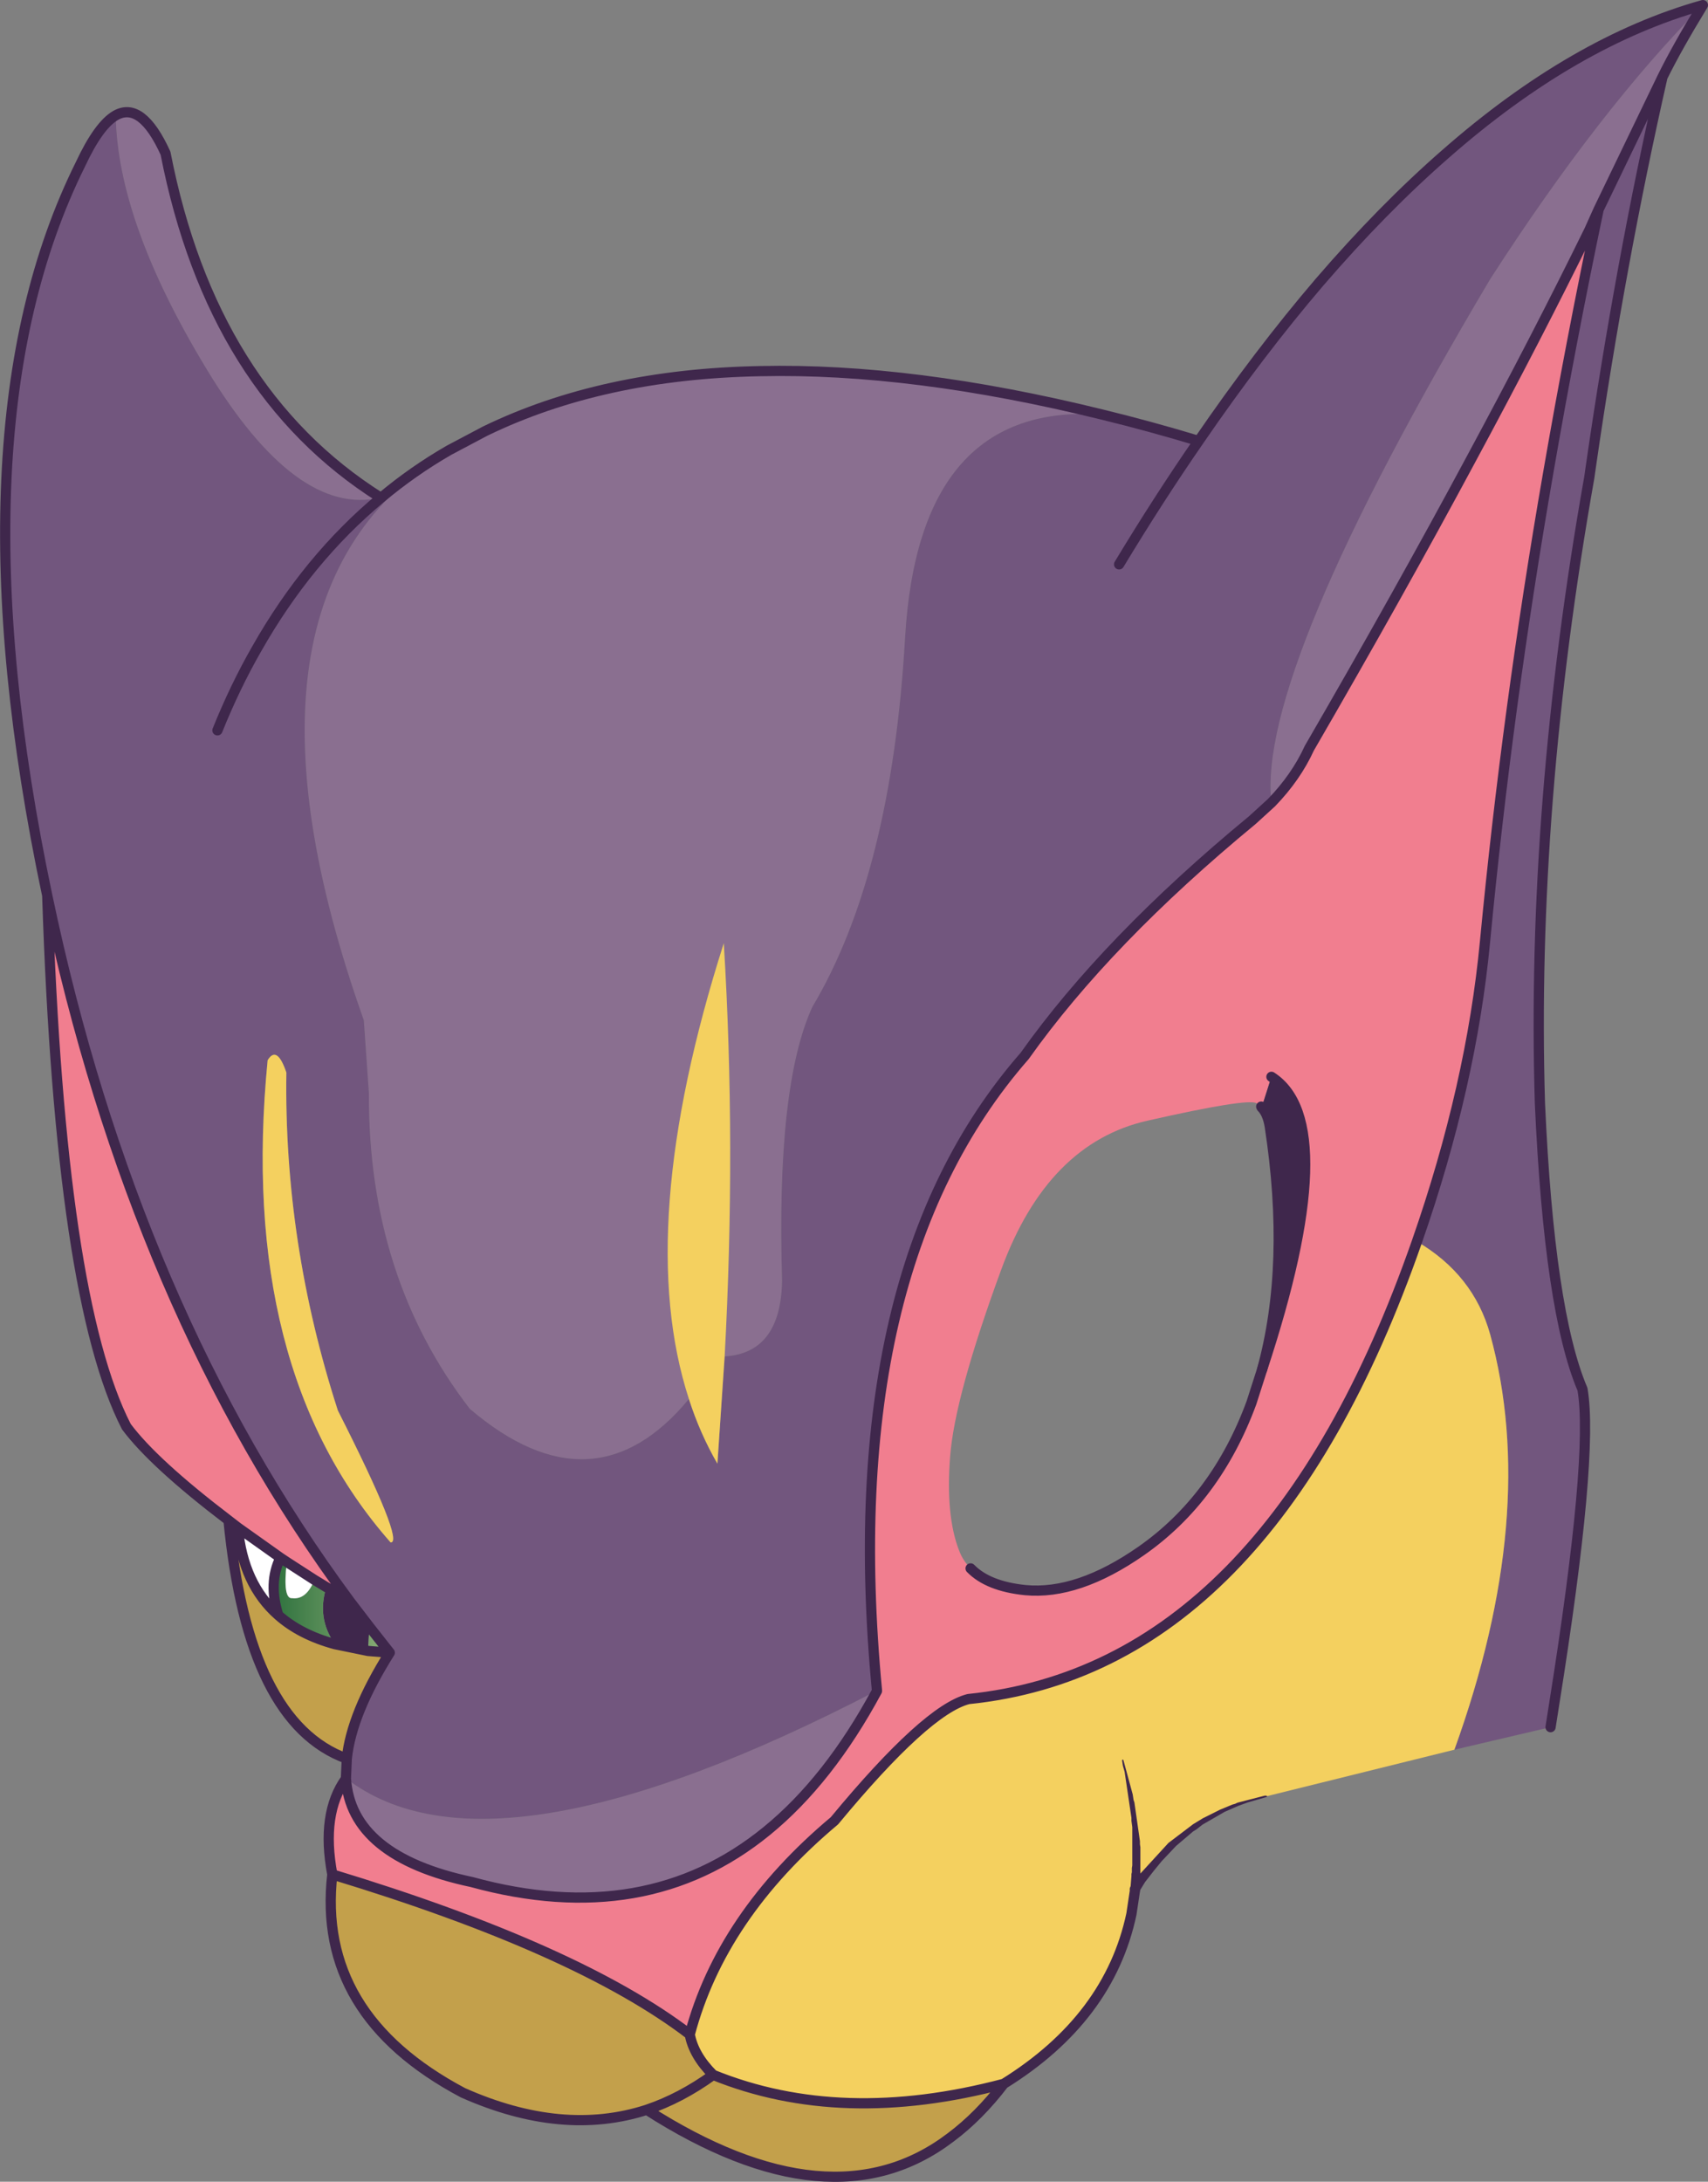<?xml version="1.0" encoding="UTF-8" standalone="no"?>
<svg xmlns:xlink="http://www.w3.org/1999/xlink" height="256.3px" width="200.7px" xmlns="http://www.w3.org/2000/svg">
  <rect width="100%" height="100%" fill="#808080" stroke="none"/>
  <g transform="matrix(1.0, 0.0, 0.0, 1.0, 104.75, 120.9)">
    <path d="M95.35 -120.3 Q92.35 -115.4 90.6 -111.85 L83.1 -96.3 82.0 -93.85 Q75.95 -81.5 68.05 -66.85 59.65 -51.2 49.1 -33.0 47.55 -29.6 44.65 -26.6 42.9 -41.85 70.35 -88.1 83.2 -108.05 95.35 -120.3 M-64.1 88.05 L-64.1 88.0 Q-47.0 101.25 -1.7 77.7 L-1.7 77.75 Q-7.35 88.25 -14.65 94.2 -28.85 105.8 -49.3 100.2 -63.5 97.2 -64.1 88.05 M-91.15 -107.35 Q-88.1 -109.05 -85.3 -102.9 -79.85 -74.95 -60.05 -62.45 -69.9 -60.1 -80.45 -77.5 -90.95 -94.8 -91.15 -107.35 M-52.0 -68.0 L-47.75 -70.25 Q-33.95 -76.95 -15.45 -77.3 2.45 -77.7 24.75 -72.2 3.2 -73.7 1.6 -45.95 0.0 -18.2 -9.3 -2.6 -13.55 6.7 -12.85 29.55 -13.0 38.05 -19.6 38.45 -18.25 13.6 -19.7 -10.1 -30.35 23.3 -23.8 43.45 -35.0 57.0 -49.55 44.6 -61.5 29.1 -61.4 7.55 L-62.0 -1.05 Q-79.8 -51.15 -52.0 -68.0" fill="#8a6f90" fill-rule="evenodd" stroke="none"/>
    <path d="M95.35 -120.3 Q83.2 -108.05 70.35 -88.1 42.9 -41.85 44.65 -26.6 L42.4 -24.55 Q25.3 -10.45 15.65 3.15 -6.4 28.35 -1.7 77.7 -47.0 101.25 -64.1 88.0 L-64.0 85.7 Q-63.45 80.4 -58.95 73.25 L-61.35 70.2 -63.65 67.2 Q-89.0 32.95 -99.2 -15.7 -110.75 -70.5 -95.3 -101.6 -93.15 -106.2 -91.15 -107.35 -90.95 -94.8 -80.45 -77.5 -69.9 -60.1 -60.05 -62.45 L-60.0 -62.4 Q-56.25 -65.55 -52.0 -68.0 -79.8 -51.15 -62.0 -1.05 L-61.4 7.55 Q-61.5 29.1 -49.55 44.6 -35.0 57.0 -23.8 43.45 -22.5 47.5 -20.45 51.05 L-19.6 38.45 Q-13.0 38.05 -12.85 29.55 -13.55 6.7 -9.3 -2.6 0.0 -18.2 1.6 -45.95 3.2 -73.7 24.75 -72.2 30.3 -70.85 36.1 -69.1 43.2 -79.45 50.3 -87.75 57.75 -96.4 65.15 -102.85 80.2 -116.05 95.35 -120.3 M83.1 -96.3 L90.6 -111.85 Q85.65 -90.05 82.2 -66.2 L82.0 -64.8 Q75.15 -26.15 76.2 8.7 77.3 33.15 81.2 42.3 82.55 50.05 77.85 79.45 L77.45 82.0 66.15 84.65 Q76.15 56.95 70.35 35.85 68.4 28.85 61.75 24.95 68.15 6.6 69.75 -10.3 72.35 -37.6 77.2 -65.5 79.85 -80.8 83.1 -96.3 M26.75 -54.6 Q31.4 -62.3 36.1 -69.1 31.4 -62.3 26.75 -54.6 M-79.2 -35.1 Q-77.15 -40.2 -74.6 -44.65 -68.6 -55.25 -60.0 -62.4 -68.6 -55.25 -74.6 -44.65 -77.15 -40.2 -79.2 -35.1 M-73.3 3.65 Q-76.85 39.9 -58.85 60.3 -57.15 60.4 -65.05 44.8 -71.4 25.15 -71.1 5.1 -72.2 1.85 -73.3 3.65" fill="#72567e" fill-opacity="0.996" fill-rule="evenodd" stroke="none"/>
    <path d="M44.65 -26.6 Q47.55 -29.6 49.1 -33.0 59.65 -51.2 68.05 -66.85 75.95 -81.5 82.0 -93.85 L83.1 -96.3 Q79.85 -80.8 77.2 -65.5 72.35 -37.6 69.75 -10.3 68.15 6.6 61.75 24.95 44.25 75.1 9.05 78.7 4.1 79.95 -6.7 93.0 -20.0 104.15 -23.7 118.1 -36.85 108.05 -65.7 99.3 -67.05 92.15 -64.1 88.05 -63.5 97.2 -49.3 100.2 -28.85 105.8 -14.65 94.2 -7.35 88.25 -1.7 77.75 L-1.7 77.7 Q-6.4 28.35 15.65 3.15 25.3 -10.45 42.4 -24.55 L44.65 -26.6 M-77.9 57.7 Q-86.7 51.0 -89.9 46.7 -97.65 31.65 -99.2 -15.7 -89.0 32.95 -63.65 67.2 L-66.4 65.55 -67.8 64.7 -71.05 62.6 -71.8 62.1 -76.8 58.55 -77.9 57.7 M44.65 5.6 L43.5 9.2 43.45 9.1 42.9 8.7 Q41.8 8.1 30.1 10.75 18.35 13.4 12.9 28.25 7.45 43.1 6.9 50.15 6.35 57.15 7.95 61.25 8.4 62.45 9.3 63.35 11.35 65.45 15.7 65.9 21.9 66.5 29.35 61.3 38.15 55.15 42.3 43.9 L43.55 40.0 Q53.1 11.05 44.65 5.6" fill="#f17e8f" fill-rule="evenodd" stroke="none"/>
    <path d="M43.5 9.2 L44.65 5.6 Q53.1 11.05 43.55 40.0 46.95 27.65 44.45 11.4 44.2 9.9 43.5 9.2 M-66.4 65.55 L-63.65 67.2 -61.35 70.2 -61.5 73.05 -65.4 72.25 Q-67.55 69.2 -66.4 65.55" fill="#3f274c" fill-rule="evenodd" stroke="none"/>
    <path d="M66.15 84.65 L44.15 90.1 44.1 90.15 Q34.65 92.1 28.65 100.95 L28.2 103.95 Q25.6 116.2 13.2 123.9 -5.9 128.95 -20.95 122.85 -23.25 120.55 -23.7 118.1 -20.0 104.15 -6.7 93.0 4.1 79.95 9.05 78.7 44.25 75.1 61.75 24.95 68.4 28.85 70.35 35.85 76.15 56.95 66.15 84.65 M-23.8 43.45 Q-30.35 23.3 -19.7 -10.1 -18.25 13.6 -19.6 38.45 L-20.45 51.05 Q-22.5 47.5 -23.8 43.45 M-73.3 3.65 Q-72.2 1.85 -71.1 5.1 -71.4 25.15 -65.05 44.8 -57.15 60.4 -58.85 60.3 -76.85 39.9 -73.3 3.65" fill="#f4d05f" fill-opacity="0.996" fill-rule="evenodd" stroke="none"/>
    <path d="M13.2 123.9 Q10.3 127.7 6.95 130.2 -7.05 140.85 -28.75 126.95 -38.65 130.15 -50.35 124.95 -67.6 115.8 -65.7 99.3 -36.85 108.05 -23.7 118.1 -23.25 120.55 -20.95 122.85 -5.9 128.95 13.2 123.9 M-64.0 85.7 Q-75.6 81.5 -77.9 57.7 L-76.8 58.55 Q-76.2 65.2 -72.05 68.85 -69.45 71.15 -65.4 72.25 L-61.5 73.05 -58.95 73.25 Q-63.45 80.4 -64.0 85.7 M-20.95 122.85 Q-24.75 125.6 -28.75 126.95 -24.75 125.6 -20.95 122.85" fill="#c3a04b" fill-rule="evenodd" stroke="none"/>
    <path d="M-71.8 62.1 L-71.05 62.6 Q-71.55 67.0 -70.4 66.85 -68.75 67.05 -67.8 64.7 L-66.4 65.55 Q-67.55 69.2 -65.4 72.25 -69.45 71.15 -72.05 68.85 -73.25 65.05 -71.8 62.1 M-61.5 73.05 L-61.35 70.2 -58.95 73.25 -61.5 73.05" fill="url(#gradient0)" fill-rule="evenodd" stroke="none"/>
    <path d="M-76.8 58.55 L-71.8 62.1 Q-73.25 65.05 -72.05 68.85 -76.2 65.2 -76.8 58.55 M-71.05 62.6 L-67.8 64.7 Q-68.75 67.05 -70.4 66.85 -71.55 67.0 -71.05 62.6" fill="#ffffff" fill-rule="evenodd" stroke="none"/>
    <path d="M90.6 -111.85 Q92.35 -115.4 95.35 -120.3 80.2 -116.05 65.15 -102.85 57.75 -96.4 50.3 -87.75 43.2 -79.45 36.1 -69.1 31.4 -62.3 26.75 -54.6 M44.65 -26.6 Q47.55 -29.6 49.1 -33.0 59.65 -51.2 68.05 -66.85 75.95 -81.5 82.0 -93.85 L83.1 -96.3 90.6 -111.85 Q85.65 -90.05 82.2 -66.2 L82.0 -64.8 Q75.15 -26.15 76.2 8.7 77.3 33.15 81.2 42.3 82.55 50.05 77.85 79.45 L77.45 82.0 M28.65 100.95 L28.2 103.95 Q25.6 116.2 13.2 123.9 10.3 127.7 6.95 130.2 -7.05 140.85 -28.75 126.95 -38.65 130.15 -50.35 124.95 -67.6 115.8 -65.7 99.3 -67.05 92.15 -64.1 88.05 L-64.1 88.0 -64.0 85.7 Q-75.6 81.5 -77.9 57.7 -86.7 51.0 -89.9 46.7 -97.65 31.65 -99.2 -15.7 -110.75 -70.5 -95.3 -101.6 -93.15 -106.2 -91.15 -107.35 -88.1 -109.05 -85.3 -102.9 -79.85 -74.95 -60.05 -62.45 L-60.0 -62.4 Q-56.25 -65.55 -52.0 -68.0 L-47.75 -70.25 Q-33.95 -76.95 -15.45 -77.3 2.45 -77.7 24.75 -72.2 30.3 -70.85 36.1 -69.1 M44.65 -26.6 L42.4 -24.55 Q25.3 -10.45 15.65 3.15 -6.4 28.35 -1.7 77.7 L-1.7 77.75 Q-7.35 88.25 -14.65 94.2 -28.85 105.8 -49.3 100.2 -63.5 97.2 -64.1 88.05 M83.1 -96.3 Q79.85 -80.8 77.2 -65.5 72.35 -37.6 69.75 -10.3 68.15 6.6 61.75 24.95 44.25 75.1 9.05 78.7 4.1 79.95 -6.7 93.0 -20.0 104.15 -23.7 118.1 -23.25 120.55 -20.95 122.85 -5.9 128.95 13.2 123.9 M43.5 9.2 Q44.2 9.9 44.45 11.4 46.95 27.65 43.55 40.0 L42.3 43.9 Q38.15 55.15 29.35 61.3 21.9 66.5 15.7 65.9 11.35 65.45 9.3 63.35 M43.5 9.2 L43.45 9.1 M-60.0 -62.4 Q-68.6 -55.25 -74.6 -44.65 -77.15 -40.2 -79.2 -35.1 M-77.9 57.7 L-76.8 58.55 -71.8 62.1 -71.05 62.6 -67.8 64.7 -66.4 65.55 -63.65 67.2 Q-89.0 32.95 -99.2 -15.7 M-71.8 62.1 Q-73.25 65.05 -72.05 68.85 -69.45 71.15 -65.4 72.25 L-61.5 73.05 -58.95 73.25 Q-63.45 80.4 -64.0 85.7 M-61.35 70.2 L-63.65 67.2 M-72.05 68.85 Q-76.2 65.2 -76.8 58.55 M-61.35 70.2 L-58.95 73.25 M-28.75 126.95 Q-24.75 125.6 -20.95 122.85 M-23.7 118.1 Q-36.85 108.05 -65.7 99.3" fill="none" stroke="#3f274c" stroke-linecap="round" stroke-linejoin="round" stroke-width="1.2"/>
    <path d="M43.55 40.0 Q53.1 11.05 44.65 5.6" fill="none" stroke="#3f274c" stroke-linecap="round" stroke-linejoin="miter-clip" stroke-miterlimit="3.0" stroke-width="1.2"/>
    <path d="M29.25 96.1 L29.25 99.2 32.55 95.6 35.45 93.4 36.6 92.7 38.6 91.7 40.05 91.1 40.4 91.0 40.6 90.9 40.75 90.85 43.85 90.05 44.05 90.05 44.15 90.1 44.1 90.2 41.85 90.85 40.75 91.25 39.15 91.95 36.55 93.45 35.85 94.0 35.45 94.25 33.45 95.95 31.75 97.75 30.85 98.85 29.8 100.2 29.25 101.1 29.2 101.15 Q29.1 101.65 28.55 101.55 L28.5 101.55 28.35 101.5 28.25 101.45 28.2 101.4 28.1 101.3 Q27.9 101.0 28.1 100.75 L28.2 99.5 28.2 99.25 28.25 99.05 28.25 98.55 28.3 98.25 28.3 93.75 28.2 93.0 28.2 92.65 27.4 87.25 27.2 86.55 27.1 85.9 27.15 85.8 27.25 85.85 28.35 89.9 28.45 90.55 28.55 90.85 29.2 95.4 29.2 95.75 29.25 96.1" fill="#3f274c" fill-rule="evenodd" stroke="none"/>
  </g>
  <defs>
    <linearGradient gradientTransform="matrix(0.008, 0.0, 0.0, 0.007, -65.8, 67.65)" gradientUnits="userSpaceOnUse" id="gradient0" spreadMethod="pad" x1="-819.2" x2="819.2">
      <stop offset="0.0" stop-color="#30733f"/>
      <stop offset="1.0" stop-color="#8cae77"/>
    </linearGradient>
  </defs>
</svg>
